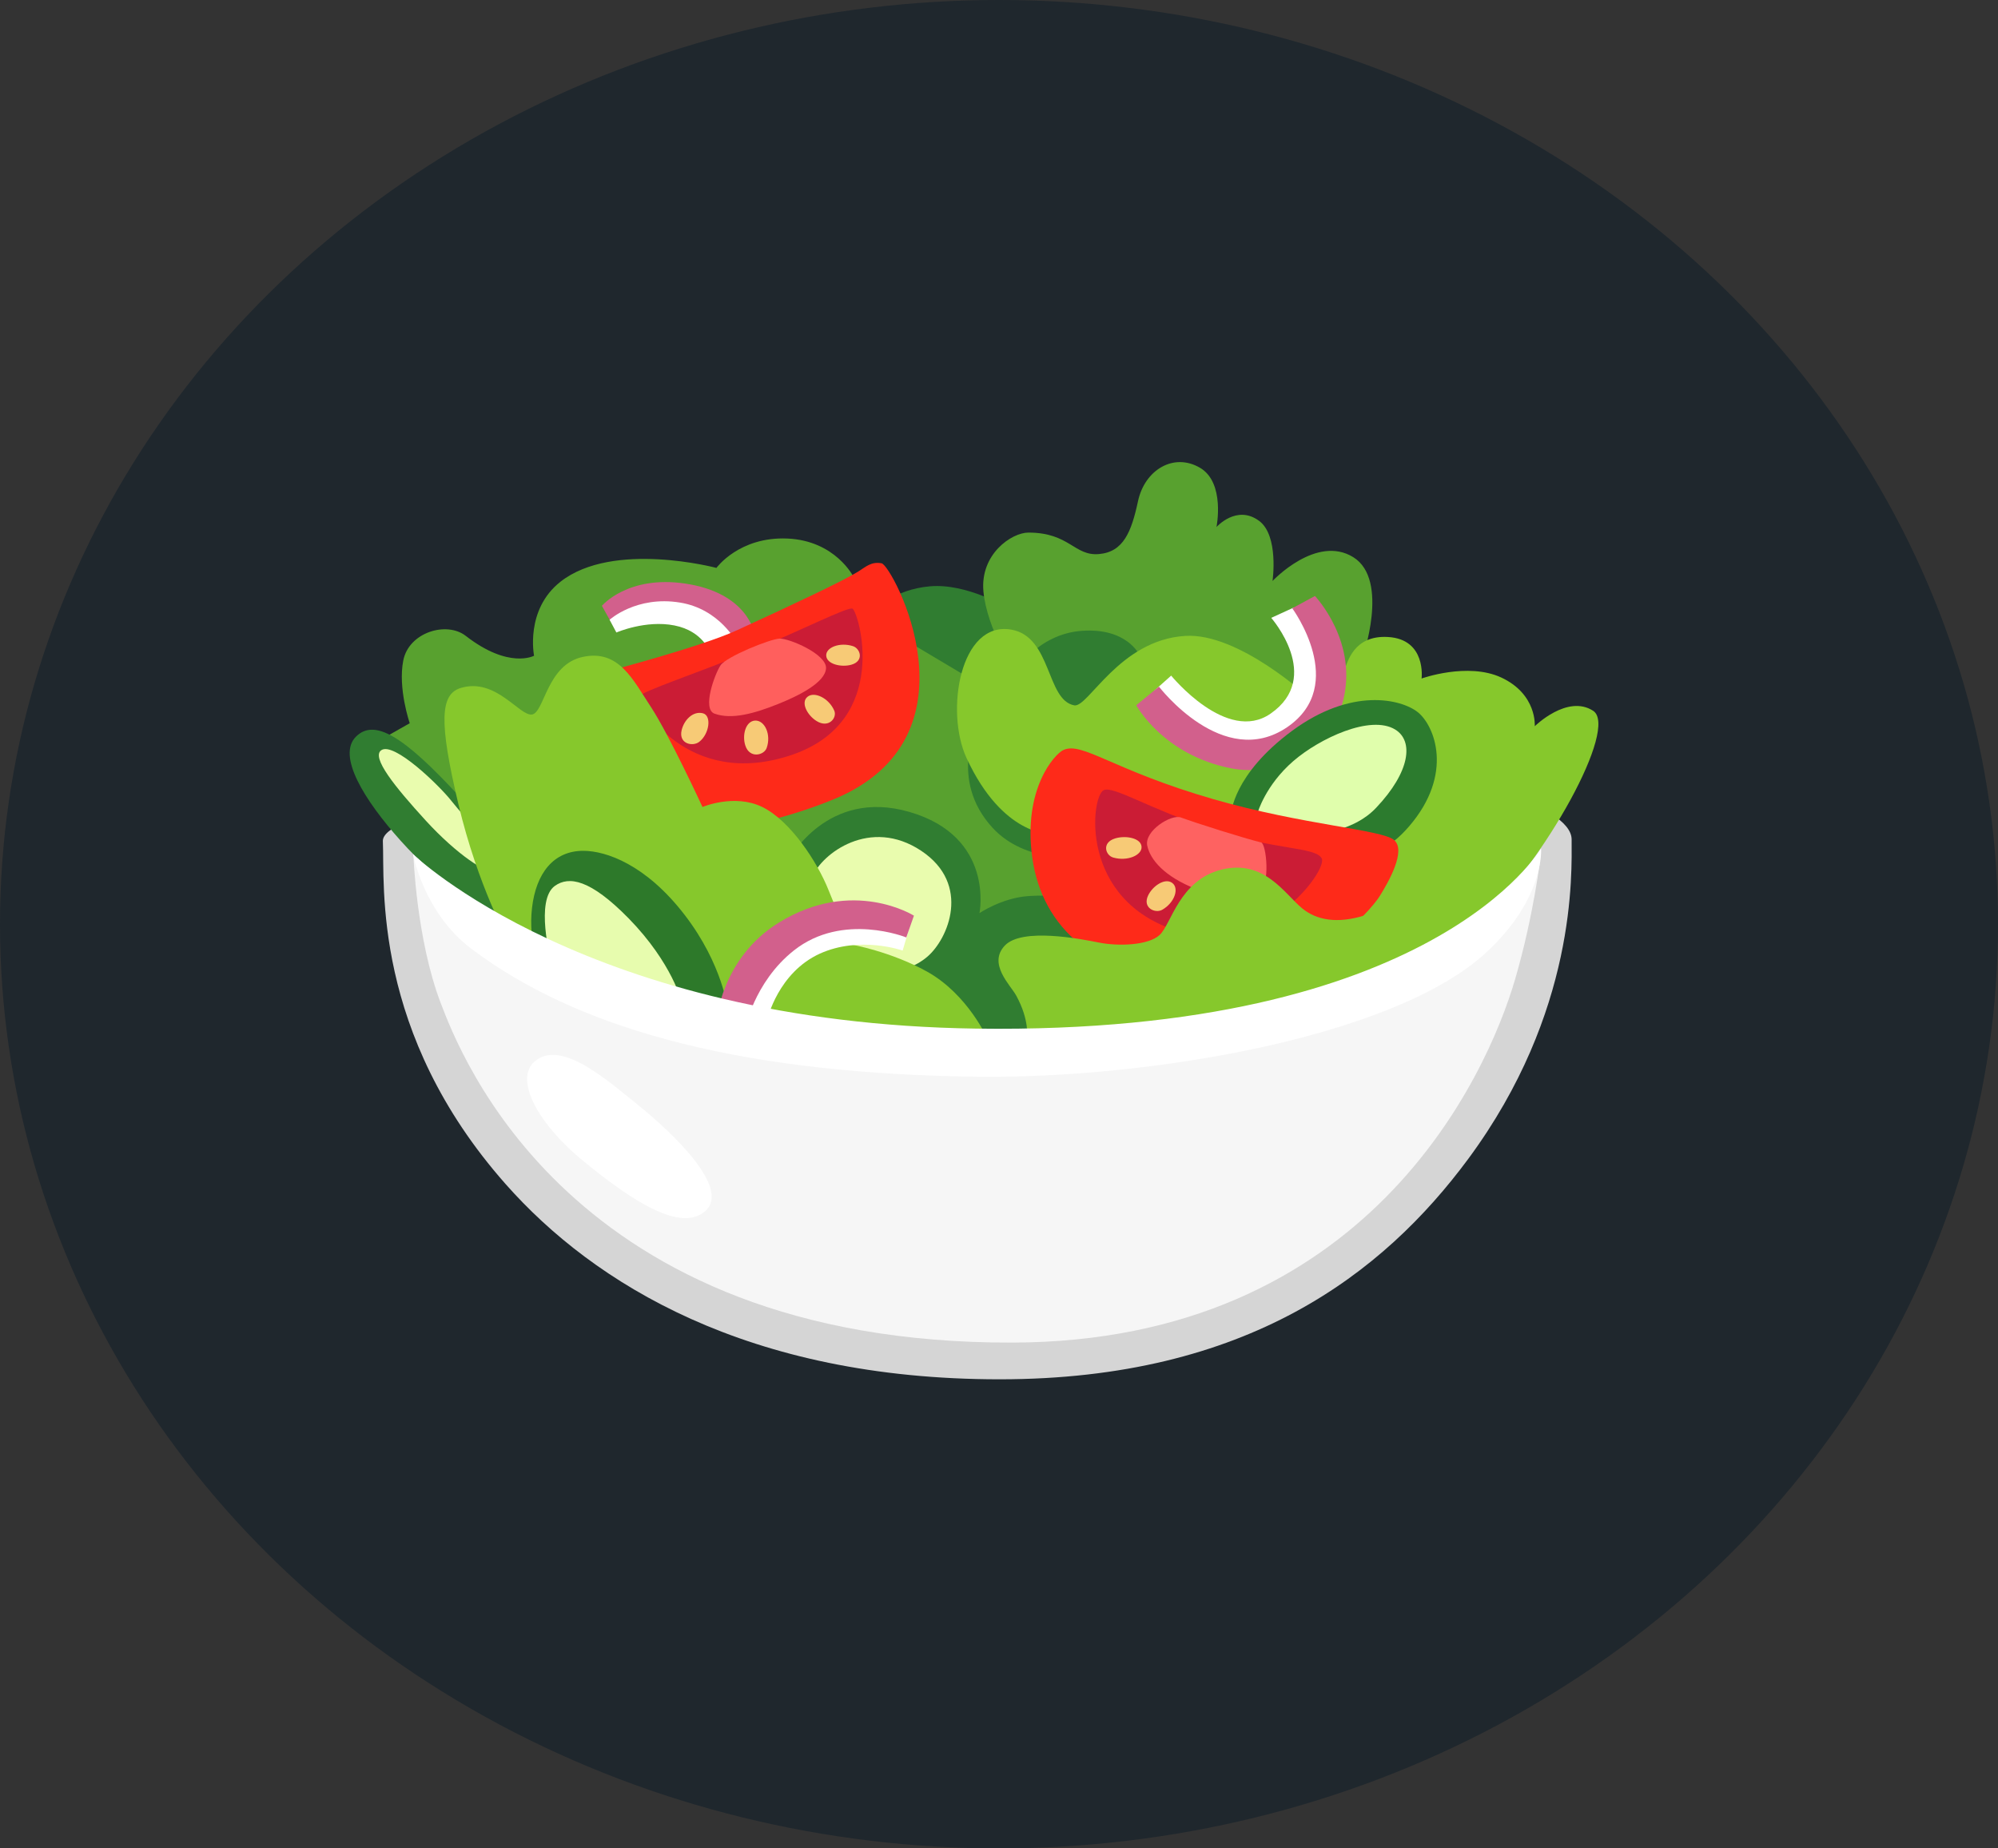 <svg width="40" height="37" viewBox="0 0 40 37" fill="none" xmlns="http://www.w3.org/2000/svg">
<rect x="0" y="0" width="40" height="37" fill="#333333" stroke="none"/>
<ellipse cx="20" cy="18.5" rx="20" ry="18.5" fill="#1F272D"/>
<path d="M19.544 14.634C19.544 14.634 7.616 15.755 7.665 16.839C7.703 17.706 7.441 20.672 10.126 23.706C11.886 25.694 14.97 27.61 20.012 27.61C24.971 27.61 27.695 25.492 29.392 23.201C31.572 20.253 31.464 17.489 31.464 16.803C31.462 15.429 22.162 14.093 19.544 14.634Z" fill="#D5D5D5"/>
<path d="M20.161 12.162C20.161 12.162 19.356 11.673 18.621 11.736C17.885 11.8 17.541 12.203 17.541 12.203L15.237 17.506L17.688 20.035L19.287 21.06L22.381 20.988L23.748 12.186L20.161 12.162Z" fill="#307D31"/>
<path d="M20.316 13.456C20.316 13.456 19.756 12.584 19.688 11.837C19.621 11.091 20.253 10.661 20.589 10.661C21.412 10.661 21.506 11.133 21.999 11.091C22.492 11.05 22.651 10.646 22.783 10.032C22.917 9.406 23.498 9.054 24.026 9.365C24.533 9.665 24.354 10.55 24.354 10.55C24.354 10.55 24.757 10.094 25.207 10.426C25.607 10.722 25.476 11.63 25.476 11.63C25.476 11.63 26.352 10.695 27.092 11.153C27.831 11.611 27.271 13.187 27.271 13.187L27.024 14.598L22.807 13.104C22.807 13.104 22.561 12.565 21.663 12.627C20.766 12.689 20.316 13.456 20.316 13.456ZM15.807 17.193C15.807 17.193 16.561 15.778 18.201 16.251C19.921 16.746 19.609 18.278 19.609 18.278C19.609 18.278 20.049 17.981 20.564 17.939C21.08 17.898 21.709 17.981 21.709 17.981L21.628 17.159C21.628 17.159 20.534 17.293 19.87 16.569C18.977 15.595 19.578 14.474 19.578 14.474L19.735 13.769L18.165 12.834L17.087 11.547C17.087 11.547 16.728 10.822 15.763 10.78C14.797 10.739 14.343 11.368 14.343 11.368C14.343 11.368 12.275 10.816 11.22 11.645C10.507 12.207 10.692 13.126 10.692 13.126C10.692 13.126 10.191 13.401 9.325 12.729C8.94 12.429 8.186 12.657 8.074 13.219C7.962 13.778 8.203 14.477 8.203 14.477L7.508 14.871L9.863 17.112L15.807 17.193Z" fill="#58A12F"/>
<path d="M21.035 16.693C21.035 16.693 20.079 16.744 19.352 15.178C18.916 14.24 19.221 12.419 20.25 12.604C21.057 12.749 20.945 14.016 21.507 14.119C21.786 14.17 22.406 12.811 23.728 12.729C24.803 12.661 26.217 13.974 26.217 13.974C26.217 13.974 26.845 13.559 26.912 13.414C26.979 13.269 27.091 12.71 27.788 12.751C28.56 12.796 28.46 13.582 28.46 13.582C28.46 13.582 29.381 13.251 30.053 13.561C30.777 13.897 30.726 14.537 30.726 14.537C30.726 14.537 31.376 13.895 31.893 14.227C32.41 14.558 30.952 17.206 29.56 18.534C28.169 19.863 26.368 19.774 26.368 19.774L21.035 16.693Z" fill="#86C82C"/>
<path d="M12.22 12.431L12.05 12.127C12.05 12.127 12.566 11.511 13.715 11.681C14.976 11.867 15.102 12.679 15.102 12.679C15.102 12.679 14.452 12.907 14.432 12.879C14.412 12.851 13.803 12.259 13.803 12.259L12.597 12.297L12.22 12.431Z" fill="#D2608C"/>
<path d="M12.34 12.661C12.34 12.661 12.927 12.405 13.503 12.52C14.08 12.634 14.214 13.062 14.214 13.062L14.75 12.863C14.75 12.863 14.412 12.192 13.615 12.062C12.741 11.918 12.204 12.406 12.204 12.406L12.34 12.661Z" fill="white"/>
<path d="M12.15 13.441C12.15 13.441 14.025 12.949 14.742 12.621C15.891 12.095 16.889 11.623 17.18 11.442C17.335 11.345 17.443 11.236 17.651 11.276C17.859 11.315 19.727 14.753 16.681 16.004C15.449 16.511 14.124 16.682 14.124 16.682L12.222 15.195L12.15 13.441Z" fill="#FE2A19"/>
<path d="M12.8 13.94C12.755 14.063 13.758 15.829 15.862 15.107C17.842 14.428 17.192 12.261 17.068 12.184C16.986 12.135 16.047 12.616 15.033 13.034C13.973 13.469 12.837 13.842 12.8 13.94Z" fill="#CB1C35"/>
<path d="M14.304 14.285C14.65 14.411 15.108 14.28 15.571 14.095C15.997 13.925 16.522 13.661 16.537 13.377C16.551 13.094 15.803 12.778 15.608 12.783C15.414 12.791 14.542 13.145 14.426 13.317C14.31 13.49 14.051 14.193 14.304 14.285Z" fill="#FF5F5D"/>
<path d="M14.069 14.277C13.874 14.23 13.695 14.409 13.646 14.618C13.583 14.892 13.868 14.95 13.998 14.85C14.2 14.696 14.255 14.321 14.069 14.277ZM15.121 14.424C14.927 14.43 14.854 14.716 14.921 14.922C15.007 15.191 15.298 15.12 15.349 14.971C15.443 14.707 15.312 14.419 15.121 14.424ZM16.166 13.948C16.025 14.063 16.162 14.319 16.349 14.434C16.594 14.585 16.763 14.366 16.702 14.225C16.594 13.974 16.304 13.835 16.166 13.948ZM16.541 13.126C16.551 13.294 16.838 13.362 17.04 13.307C17.305 13.235 17.225 12.981 17.076 12.934C16.812 12.849 16.53 12.96 16.541 13.126Z" fill="#F7CA76"/>
<path d="M16.262 17.554C16.447 17.091 17.419 16.348 18.445 17.032C19.446 17.7 18.987 18.796 18.559 19.156C18.095 19.548 17.17 19.663 16.651 19.132C16.131 18.6 16.013 18.174 16.262 17.554Z" fill="#E9FCAE"/>
<path d="M10.264 18.194C10.317 18.133 10.449 17.979 10.368 17.707C10.231 17.253 9.885 16.694 9.223 15.972C8.068 14.713 7.495 14.385 7.129 14.743C6.74 15.124 7.29 16.013 8.021 16.829C8.752 17.645 9.932 18.574 10.264 18.194Z" fill="#307D31"/>
<path d="M9.875 17.421C9.763 17.506 9.154 17.114 8.524 16.426C7.895 15.738 7.432 15.16 7.632 15.018C7.884 14.839 8.799 15.727 9.039 16.034C9.28 16.341 10.125 17.231 9.875 17.421Z" fill="#E9FCAE"/>
<path d="M23.103 13.831L23.447 13.524C23.447 13.524 24.561 14.894 25.437 14.285C26.491 13.554 25.45 12.368 25.45 12.368L25.908 12.158L26.515 13.026L26.56 14.255L25.519 15.091C25.519 15.091 24.374 15.091 24.282 14.965C24.191 14.837 23.103 13.831 23.103 13.831Z" fill="white"/>
<path d="M22.748 14.117L23.202 13.744C23.202 13.744 24.488 15.431 25.771 14.555C27.002 13.712 25.871 12.176 25.871 12.176L26.325 11.93C26.325 11.93 27.226 12.87 26.869 14.1C26.582 15.088 25.517 15.55 24.647 15.38C23.282 15.112 22.748 14.117 22.748 14.117Z" fill="#D2608C"/>
<path d="M24.647 16.287C24.647 16.287 24.684 15.503 25.869 14.628C27.055 13.754 28.051 13.993 28.383 14.255C28.717 14.519 29.115 15.488 28.212 16.539C27.78 17.04 27.446 17.112 26.976 17.072C26.425 17.025 25.47 16.584 25.47 16.584L24.647 16.287Z" fill="#2C7B2E"/>
<path d="M27.933 14.604C27.438 14.3 26.417 14.781 25.892 15.235C25.331 15.721 25.177 16.271 25.177 16.271L26.401 16.671C26.401 16.671 27.09 16.656 27.55 16.17C28.236 15.446 28.304 14.832 27.933 14.604Z" fill="#E0FEAC"/>
<path d="M21.287 15.014C21.116 15.094 20.476 15.787 20.666 17.166C20.863 18.593 21.966 19.531 23.791 19.654C26.128 19.808 27.442 18.225 27.621 17.939C27.8 17.653 28.159 17.023 27.908 16.814C27.658 16.605 26.095 16.516 24.294 15.998C22.271 15.414 21.668 14.837 21.287 15.014Z" fill="#FE2A19"/>
<path d="M22.096 15.817C21.841 15.934 21.591 18.028 23.59 18.64C25.311 19.168 26.59 17.415 26.46 17.182C26.329 16.948 25.553 17.027 24.272 16.607C22.988 16.185 22.296 15.727 22.096 15.817Z" fill="#CB1C35"/>
<path d="M22.968 16.929C23.027 17.206 23.306 17.544 23.94 17.794C24.443 17.994 24.983 17.905 25.211 17.817C25.439 17.728 25.352 16.888 25.248 16.863C24.924 16.786 23.942 16.475 23.642 16.364C23.449 16.292 22.905 16.632 22.968 16.929Z" fill="#FE6261"/>
<path d="M22.854 16.95C22.844 16.776 22.54 16.718 22.328 16.782C22.049 16.865 22.131 17.123 22.288 17.166C22.567 17.246 22.864 17.121 22.854 16.95ZM23.467 17.673C23.32 17.566 23.072 17.738 22.984 17.928C22.868 18.177 23.131 18.291 23.27 18.21C23.518 18.067 23.612 17.779 23.467 17.673Z" fill="#F7CA76"/>
<path d="M20.56 20.765C20.56 20.765 20.615 20.424 20.346 19.931C20.23 19.718 19.772 19.294 20.116 18.928C20.46 18.564 21.626 18.793 22.003 18.868C22.38 18.943 22.987 18.928 23.217 18.715C23.447 18.502 23.61 17.622 24.447 17.409C25.311 17.191 25.718 17.895 26.071 18.184C26.35 18.412 26.759 18.502 27.334 18.32C27.909 18.137 27.744 18.836 27.744 18.836L27.071 20.217L20.56 20.765ZM10.177 18.825C10.177 18.825 9.569 17.747 9.176 16.092C8.783 14.438 8.814 13.895 9.225 13.771C9.93 13.557 10.407 14.347 10.653 14.302C10.9 14.257 10.949 13.299 11.67 13.149C12.391 12.996 12.67 13.605 13.031 14.151C13.391 14.698 14.064 16.154 14.064 16.154C14.064 16.154 14.703 15.881 15.261 16.154C15.82 16.427 16.361 17.247 16.59 17.824C16.82 18.401 17.044 18.907 17.044 18.907C17.044 18.907 17.832 19.045 18.558 19.448C19.379 19.904 19.772 20.799 19.772 20.799L15.738 21.039C15.738 21.039 10.849 19.414 10.8 19.339C10.749 19.264 10.126 18.762 10.177 18.825Z" fill="#86C82C"/>
<path d="M10.816 19.417C10.816 19.417 10.57 18.87 10.651 18.173C10.732 17.476 11.085 17.031 11.676 17.031C12.136 17.031 12.931 17.308 13.703 18.309C14.475 19.309 14.573 20.221 14.573 20.221L11.307 19.828L10.816 19.417Z" fill="#2D792A"/>
<path d="M11.028 19.219C11.028 19.219 10.708 18.015 11.11 17.732C11.389 17.534 11.814 17.596 12.586 18.384C13.467 19.285 13.652 20.069 13.652 20.069L11.028 19.219Z" fill="#E7FCAE"/>
<path d="M14.988 20.364L15.365 20.395C15.365 20.395 15.579 19.469 16.414 19.089C17.219 18.725 18.071 19.028 18.071 19.028L18.201 18.587L17.315 18.254L16.117 18.482C16.117 18.482 15.033 19.392 15.033 19.437C15.033 19.482 14.988 20.319 14.988 20.364Z" fill="white"/>
<path d="M14.335 20.498C14.335 20.453 14.434 19.179 15.598 18.465C17.075 17.558 18.297 18.329 18.297 18.329L18.144 18.765C18.144 18.765 16.873 18.25 15.893 19.026C15.088 19.663 14.909 20.621 14.909 20.621L14.335 20.498Z" fill="#D2608C"/>
<path d="M20.273 26.875C27.356 26.854 29.76 21.561 30.333 19.601C30.707 18.318 30.842 17.151 30.842 17.151L28.357 19.741C28.357 19.741 20.562 21.124 20.301 21.124C20.041 21.124 15.734 20.803 15.734 20.803L11.309 19.825L8.276 17.108C8.276 17.108 8.333 18.798 8.824 20.081C9.203 21.071 11.397 26.901 20.273 26.875Z" fill="#F6F6F6"/>
<path d="M19.578 21.553C22.96 21.593 27.902 20.779 29.754 19.066C30.94 17.969 30.852 16.98 30.852 16.98C30.852 16.98 28.713 20.717 19.548 20.59C11.774 20.483 8.27 17.099 8.27 17.099C8.27 17.099 8.477 18.263 9.431 18.987C11.686 20.692 15.068 21.499 19.578 21.553ZM10.7 21.25C10.303 21.595 10.732 22.471 11.702 23.261C12.672 24.05 13.642 24.683 14.127 24.235C14.63 23.77 13.442 22.658 12.772 22.117C12.102 21.576 11.217 20.802 10.7 21.25Z" fill="white"/>
</svg>

